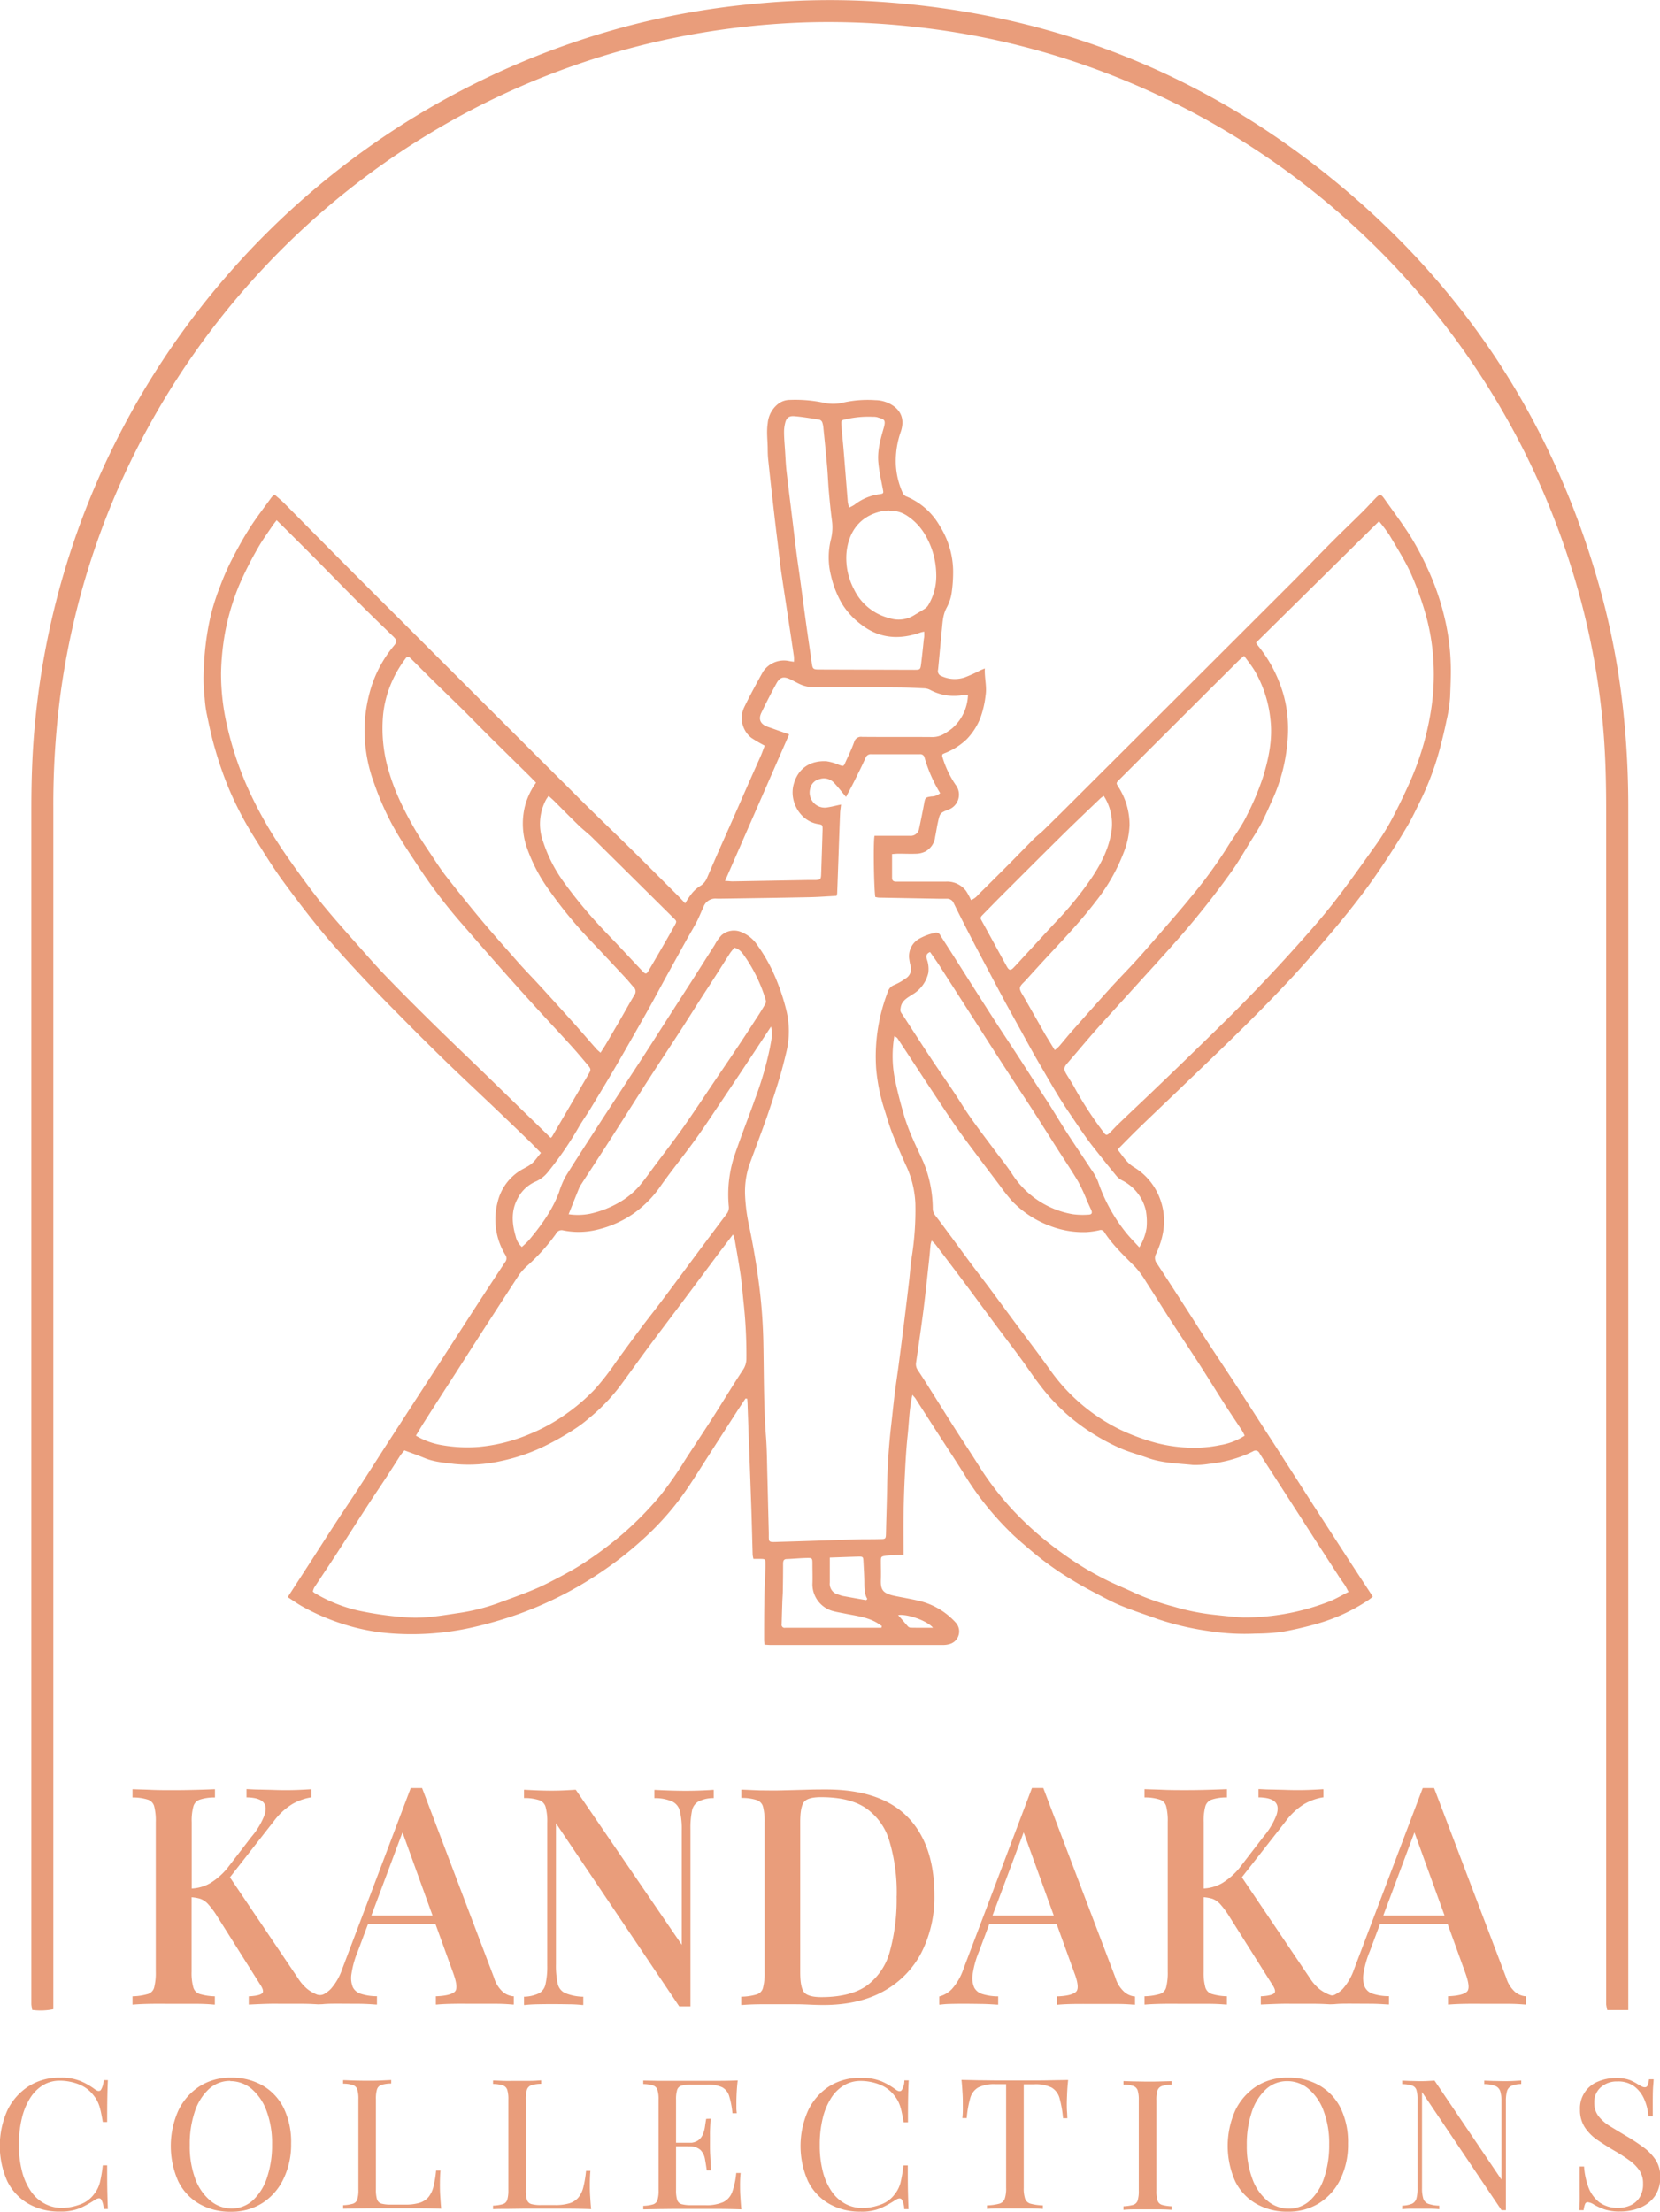 <svg id="Layer_1" data-name="Layer 1" xmlns="http://www.w3.org/2000/svg" viewBox="0 0 471.23 627.83"><defs><style>.cls-1{fill:#e99d7b;}</style></defs><title>logo Kandaka</title><path class="cls-1" d="M651.84,681.84h-6a15.77,15.77,0,0,1-.31-1.65c0-.87,0-1.76,0-2.64q0-168.22,0-336.46c0-7.28-.16-14.57-.73-21.82a212.51,212.51,0,0,0-8.48-44.67A221.37,221.37,0,0,0,490.17,127.36a216.88,216.88,0,0,0-41.5-8.52,220.54,220.54,0,0,0-30.18-1.21c-93.09,3-169.91,62.9-200,143.73a219.53,219.53,0,0,0-11.67,46.41,239.7,239.7,0,0,0-2.1,33q0,168.47,0,336.94v3.89a17.94,17.94,0,0,1-6,.2c-.09-.58-.21-1.11-.24-1.64,0-.72,0-1.44,0-2.16q0-168.6,0-337.19c0-8.16.26-16.32,1.05-24.44a224.86,224.86,0,0,1,24-81.87,227.58,227.58,0,0,1,145.6-116.19,223.67,223.67,0,0,1,35.17-6,217.59,217.59,0,0,1,31.88-.72c48,2.61,91.1,18.49,128.82,48.27,39.84,31.44,66.3,71.87,79.44,120.94a213.53,213.53,0,0,1,6.11,33.94q1.24,12.43,1.26,24.91V681.84Z" transform="translate(-189.58 -111.28)"/><path class="cls-1" d="M281.09,680.16c.59-.06,1.2-.1,1.85-.12,2.19-.06,5.15,0,8.35,0,1.64,0,3.33.1,5,.22l.3,0v-2.36h-.28a14.76,14.76,0,0,1-4.27-.67,3.74,3.74,0,0,1-2.3-1.89,7.08,7.08,0,0,1-.38-3.83,26.61,26.61,0,0,1,1.78-6.32l2.93-7.83h19.11l5,13.81c1,2.73,1.26,4.57.6,5.34s-2.44,1.28-5.19,1.4h-.28v2.35l.31,0c1.24-.12,2.87-.19,4.83-.22s4.17,0,6.51,0c1.84,0,3.66,0,5.47,0s3.34.1,4.7.22l.3,0v-2.35h-.26a5.52,5.52,0,0,1-2.75-1.15,8.78,8.78,0,0,1-2.6-4.13L309.47,619l-.07-.19h-3.22l-19.45,51.35a16.44,16.44,0,0,1-3.27,5.7,9.09,9.09,0,0,1-1.8,1.39,2.59,2.59,0,0,1-2.33.09A11,11,0,0,1,277,676a12.86,12.86,0,0,1-2.81-3.18l-19.34-28.67,12.47-15.94a18.69,18.69,0,0,1,5.22-4.84,15.56,15.56,0,0,1,5.22-1.89l.24,0v-2.32l-.3,0c-.89.06-2,.12-3.21.17-2.19.1-4.93.11-7.67,0l-3.51-.08c-1.14,0-2.29-.07-3.46-.13h-.29v2.35h.28c2.19.06,3.7.52,4.48,1.37s.87,2,.35,3.63a21.06,21.06,0,0,1-3.71,6.18l-6.92,9a19.52,19.52,0,0,1-4.73,4.12,11.52,11.52,0,0,1-5.31,1.56V628.52a15.15,15.15,0,0,1,.49-4.54,2.83,2.83,0,0,1,1.74-1.86,13.12,13.12,0,0,1,4.1-.63h.27v-2.34h-.29c-1.34.06-3,.12-5.05.17s-4.1.09-6.22.09c-2.34,0-4.55,0-6.55-.09s-3.69-.11-5-.17h-.29v2.34h.27a13.58,13.58,0,0,1,4.14.63,2.75,2.75,0,0,1,1.74,1.85,16.69,16.69,0,0,1,.45,4.55v42.37a16.8,16.8,0,0,1-.45,4.51,2.63,2.63,0,0,1-1.69,1.85,16.52,16.52,0,0,1-4.19.67h-.27v2.35l.3,0c1.3-.12,3-.19,5-.22s4.21,0,6.55,0c2.11,0,4.19,0,6.22,0s3.68.1,5,.22l.3,0v-2.35h-.27a16,16,0,0,1-4.1-.67,2.73,2.73,0,0,1-1.74-1.86,15.21,15.21,0,0,1-.49-4.5V649.8a12.11,12.11,0,0,1,2.4.42,5.45,5.45,0,0,1,2.3,1.55,24.1,24.1,0,0,1,2.64,3.58l12.12,19.23c.54.8,1.1,1.87.64,2.41-.28.35-1.14.79-3.6.93h-.27v2.34h.29c2.32-.12,4.14-.19,5.55-.22s2.71,0,3.71,0c1.62,0,3.48,0,5.6,0,1.66,0,3.16.08,4.48.16ZM295,655l8.84-23.61L312.37,655Z" transform="translate(-189.58 -111.28)"/><path class="cls-1" d="M388.48,619.51c-2.8.11-5.61.11-8.84,0-1.67-.06-3-.11-4-.17l-.3,0v2.34l.27,0a12,12,0,0,1,4.9,1,4.08,4.08,0,0,1,2.07,2.66,22.38,22.38,0,0,1,.53,5.55V663.3l-30.08-44h-.15c-.89.06-1.91.11-3.08.17-2.47.12-5.18.1-7.75,0-1.39-.06-2.53-.11-3.42-.17l-.3,0v2.35h.28a13.46,13.46,0,0,1,4.09.62,2.87,2.87,0,0,1,1.75,1.86,15.69,15.69,0,0,1,.48,4.55v40.48a22.34,22.34,0,0,1-.49,5.3,3.85,3.85,0,0,1-1.78,2.58,10.49,10.49,0,0,1-4.07,1l-.26,0v2.35l.32,0c.9-.11,2-.18,3.39-.21,2.84-.06,5.59-.06,8.81,0,1.6,0,2.95.1,4,.21l.31,0v-2.35l-.27,0a14,14,0,0,1-5-1.08,3.81,3.81,0,0,1-2-2.66,23.87,23.87,0,0,1-.49-5.51V628.8l34.91,51.86.08.13h3.19v-50.2a25,25,0,0,1,.44-5.34,3.84,3.84,0,0,1,1.75-2.58,9.28,9.28,0,0,1,4.14-1l.27,0v-2.34l-.3,0C391,619.4,389.87,619.45,388.48,619.51Z" transform="translate(-189.58 -111.28)"/><path class="cls-1" d="M424.11,619.22c-1.53,0-3.52,0-6.06.09l-6.73.17c-2,.06-4,0-6,0l-5-.21-.29,0v2.35h.27a13.32,13.32,0,0,1,4.14.62,2.75,2.75,0,0,1,1.74,1.85,16.74,16.74,0,0,1,.45,4.55V671a16.8,16.8,0,0,1-.45,4.51,2.63,2.63,0,0,1-1.69,1.85,16.08,16.08,0,0,1-4.19.67H400v2.36l.3,0c1.3-.11,3-.19,4.95-.21s4.11,0,6.22,0c1.23,0,2.59,0,4.09,0s3,.07,4.38.13,2.56.08,3.4.08c6.64,0,12.37-1.3,17-3.87a26.38,26.38,0,0,0,10.77-10.93,34.81,34.81,0,0,0,3.72-16.43c0-9.56-2.57-17-7.62-22.15S434.44,619.22,424.11,619.22Zm20,30.21a56.08,56.08,0,0,1-1.91,15.71,17.8,17.8,0,0,1-6.48,9.7c-3.06,2.2-7.42,3.32-13,3.32-2.47,0-4.1-.46-4.85-1.35s-1.13-2.81-1.13-5.68v-42.7c0-2.87.37-4.78,1.1-5.69s2.33-1.34,4.8-1.34c5.33,0,9.59,1,12.68,3.07a17.21,17.21,0,0,1,6.69,9.23A51,51,0,0,1,444.13,649.43Z" transform="translate(-189.58 -111.28)"/><path class="cls-1" d="M508.81,676.75a8.73,8.73,0,0,1-2.6-4.13L485.82,619l-.07-.2h-3.22l-19.45,51.36a16.38,16.38,0,0,1-3.27,5.69,7.51,7.51,0,0,1-3.38,2.06l-.22.06v2.32l.31,0a23.31,23.31,0,0,1,2.77-.21c2.19-.06,5.15-.06,8.35,0,1.64,0,3.33.1,5,.21l.3,0v-2.35h-.27a15.12,15.12,0,0,1-4.28-.67,3.74,3.74,0,0,1-2.29-1.9,6.94,6.94,0,0,1-.39-3.82,26.67,26.67,0,0,1,1.78-6.33l2.93-7.83h19.11l5,13.82c1.05,2.72,1.26,4.56.6,5.33s-2.44,1.29-5.19,1.4h-.28v2.36l.31,0c1.25-.11,2.87-.19,4.83-.21s4.17,0,6.51,0c1.84,0,3.66,0,5.47,0s3.34.1,4.7.21l.3,0v-2.34l-.26,0A5.43,5.43,0,0,1,508.81,676.75ZM471.33,655l8.84-23.62L488.72,655Z" transform="translate(-189.58 -111.28)"/><path class="cls-1" d="M568.37,680.15c.59-.06,1.2-.1,1.85-.12,2.19-.06,5.14,0,8.35,0,1.64,0,3.33.1,5,.21l.3,0v-2.35h-.28a14.76,14.76,0,0,1-4.27-.67,3.71,3.71,0,0,1-2.29-1.9,6.92,6.92,0,0,1-.39-3.82,26.49,26.49,0,0,1,1.78-6.32l2.93-7.84H600.5l5,13.82c1,2.73,1.26,4.57.6,5.34s-2.44,1.28-5.19,1.4h-.28v2.36l.31,0c1.24-.11,2.87-.18,4.83-.21s4.17,0,6.51,0c1.84,0,3.66,0,5.47,0s3.34.1,4.7.21l.3,0v-2.35h-.26a5.52,5.52,0,0,1-2.75-1.15,8.78,8.78,0,0,1-2.6-4.13L596.75,619l-.07-.19h-3.22L574,670.15a16.44,16.44,0,0,1-3.27,5.7,8.57,8.57,0,0,1-2.42,1.71,1.45,1.45,0,0,1-1.12,0,11.31,11.31,0,0,1-2.92-1.58,12.83,12.83,0,0,1-2.82-3.17l-19.34-28.67,12.48-15.94a18.71,18.71,0,0,1,5.22-4.84,15.56,15.56,0,0,1,5.22-1.89l.24,0v-2.32l-.3,0c-.89.06-2,.12-3.21.17-2.19.1-4.94.11-7.67,0l-3.51-.08c-1.14,0-2.29-.07-3.46-.13h-.29v2.35h.27c2.2.06,3.71.52,4.49,1.36s.87,2,.35,3.64a21.06,21.06,0,0,1-3.71,6.18l-6.92,9a19.71,19.71,0,0,1-4.73,4.12,11.56,11.56,0,0,1-5.31,1.56V628.51a15.57,15.57,0,0,1,.48-4.54,2.87,2.87,0,0,1,1.75-1.86,13,13,0,0,1,4.09-.63h.28v-2.34h-.29c-1.34.06-3,.11-5.06.17s-4.09.09-6.21.09c-2.34,0-4.55,0-6.55-.09s-3.69-.11-5-.17h-.29v2.34h.27a13.58,13.58,0,0,1,4.14.63,2.73,2.73,0,0,1,1.74,1.85,16.69,16.69,0,0,1,.45,4.55v42.37a16.85,16.85,0,0,1-.45,4.51,2.64,2.64,0,0,1-1.7,1.85,16.34,16.34,0,0,1-4.18.67h-.27v2.35l.3,0c1.3-.11,3-.18,5-.21s4.22,0,6.56,0q3.16,0,6.22,0c2,0,3.68.1,5,.21l.31,0v-2.35h-.27a16,16,0,0,1-4.1-.67,2.79,2.79,0,0,1-1.75-1.86,15.63,15.63,0,0,1-.48-4.5V649.79a12.11,12.11,0,0,1,2.4.42,5.42,5.42,0,0,1,2.3,1.55,24.1,24.1,0,0,1,2.64,3.58l12.12,19.23c.54.8,1.09,1.87.64,2.41-.29.35-1.14.79-3.6.93h-.27v2.34l.29,0c2.32-.11,4.14-.18,5.55-.21s2.71,0,3.71,0c1.62,0,3.48,0,5.59,0,1.67,0,3.16.08,4.49.15ZM582.26,655l8.84-23.61L599.65,655Z" transform="translate(-189.58 -111.28)"/><path class="cls-1" d="M206.67,701a14.38,14.38,0,0,1,5.83,1,19.91,19.91,0,0,1,4.06,2.35c.71.51,1.26.58,1.64.18a5.45,5.45,0,0,0,.78-2.82h1.23c-.07,1.28-.12,2.83-.16,4.66s-.05,4.23-.05,7.23h-1.24c-.25-1.48-.48-2.66-.7-3.54a10.51,10.51,0,0,0-.78-2.25,9.34,9.34,0,0,0-1.21-1.86,9.53,9.53,0,0,0-4.19-3.08,15,15,0,0,0-5.32-1,9.12,9.12,0,0,0-4.75,1.26,11.28,11.28,0,0,0-3.66,3.65,18.91,18.91,0,0,0-2.36,5.74,31.2,31.2,0,0,0-.84,7.55,29.13,29.13,0,0,0,.92,7.68,17.51,17.51,0,0,0,2.55,5.61,11.06,11.06,0,0,0,3.87,3.44A10.32,10.32,0,0,0,207.1,738a15.13,15.13,0,0,0,5.05-.93,8.4,8.4,0,0,0,4.14-3,8.88,8.88,0,0,0,1.64-3.26,39.74,39.74,0,0,0,.83-4.91H220c0,3.14,0,5.66.05,7.58s.09,3.52.16,4.83H219a5.68,5.68,0,0,0-.73-2.79c-.34-.38-.9-.33-1.69.15a28.9,28.9,0,0,1-4.22,2.36,14,14,0,0,1-5.72,1,17.55,17.55,0,0,1-9-2.22,15.07,15.07,0,0,1-6-6.41,24.74,24.74,0,0,1,.08-20.22,16.87,16.87,0,0,1,6.05-6.77A16.18,16.18,0,0,1,206.67,701Z" transform="translate(-189.58 -111.28)"/><path class="cls-1" d="M255.16,701a17.54,17.54,0,0,1,8.94,2.22,15.25,15.25,0,0,1,6,6.39,22,22,0,0,1,2.12,10.11A22.33,22.33,0,0,1,270,729.87a16.55,16.55,0,0,1-6,6.78,16.34,16.34,0,0,1-8.87,2.43,17.58,17.58,0,0,1-8.95-2.22,15.07,15.07,0,0,1-6-6.42,24.72,24.72,0,0,1,.08-20.21,16.81,16.81,0,0,1,6-6.78A16.22,16.22,0,0,1,255.16,701Zm-.22.93a8.77,8.77,0,0,0-6.07,2.33,15.16,15.16,0,0,0-4,6.41,28.7,28.7,0,0,0-1.42,9.46A26.36,26.36,0,0,0,245,729.7a14.65,14.65,0,0,0,4.31,6.25,9.24,9.24,0,0,0,6,2.2,8.77,8.77,0,0,0,6.07-2.33,15.13,15.13,0,0,0,4-6.44,28.71,28.71,0,0,0,1.43-9.43,26.06,26.06,0,0,0-1.59-9.57,14.82,14.82,0,0,0-4.27-6.23A9.3,9.3,0,0,0,254.94,702Z" transform="translate(-189.58 -111.28)"/><path class="cls-1" d="M300.64,701.68v1a9.46,9.46,0,0,0-2.76.38,2,2,0,0,0-1.27,1.24,9.28,9.28,0,0,0-.32,2.82v25.65a9.23,9.23,0,0,0,.32,2.79,1.85,1.85,0,0,0,1.27,1.22,10.13,10.13,0,0,0,2.76.28h3.93a13.75,13.75,0,0,0,4.11-.51,5.48,5.48,0,0,0,2.53-1.63,7.59,7.59,0,0,0,1.42-3,31,31,0,0,0,.75-4.55h1.24c-.11,1.07-.16,2.48-.16,4.24,0,.66,0,1.6.08,2.82s.15,2.49.29,3.8q-2.74-.1-6.18-.13l-6.13,0h-3l-4,0-4.35.05-4.19.08v-1a11.32,11.32,0,0,0,2.77-.42A1.88,1.88,0,0,0,291,735.6a8.92,8.92,0,0,0,.32-2.79V707.16a9,9,0,0,0-.32-2.82,2,2,0,0,0-1.26-1.24,9.54,9.54,0,0,0-2.77-.38v-1c.75,0,1.74.07,2.95.1s2.53.06,3.93.06,2.5,0,3.73-.06S299.82,701.72,300.64,701.68Z" transform="translate(-189.58 -111.28)"/><path class="cls-1" d="M343.2,701.77v1a9,9,0,0,0-2.76.39,2,2,0,0,0-1.27,1.24,9.16,9.16,0,0,0-.32,2.81V732.9a9.35,9.35,0,0,0,.32,2.8,1.84,1.84,0,0,0,1.27,1.21,10.08,10.08,0,0,0,2.76.28h3.93a13.75,13.75,0,0,0,4.11-.51,5.4,5.4,0,0,0,2.52-1.63,7.49,7.49,0,0,0,1.43-3,31.12,31.12,0,0,0,.75-4.56h1.24c-.11,1.07-.16,2.49-.16,4.24,0,.66,0,1.6.08,2.82s.15,2.49.29,3.8q-2.75-.11-6.18-.13l-6.13,0h-3l-4,0-4.35.06c-1.47,0-2.87,0-4.19.07v-1a11.32,11.32,0,0,0,2.77-.42,1.87,1.87,0,0,0,1.26-1.23,9.35,9.35,0,0,0,.32-2.8V707.25a9.16,9.16,0,0,0-.32-2.81,2,2,0,0,0-1.26-1.24,9.15,9.15,0,0,0-2.77-.39v-1c.75,0,1.74.07,2.95.11s2.53,0,3.93,0,2.5,0,3.73,0S342.38,701.81,343.2,701.77Z" transform="translate(-189.58 -111.28)"/><path class="cls-1" d="M399,701.8c-.15,1.21-.24,2.38-.3,3.52s-.08,2-.08,2.58,0,1.22,0,1.79.08,1,.11,1.42h-1.23a23.82,23.82,0,0,0-.92-4.84,4.17,4.17,0,0,0-2-2.53,9.46,9.46,0,0,0-4.27-.75h-4.46a10.58,10.58,0,0,0-2.77.28,1.85,1.85,0,0,0-1.27,1.19,9.28,9.28,0,0,0-.32,2.82v25.65a9.23,9.23,0,0,0,.32,2.79,1.85,1.85,0,0,0,1.27,1.22,10.16,10.16,0,0,0,2.77.28h3.92a11.68,11.68,0,0,0,5.13-.88,5.14,5.14,0,0,0,2.53-2.87,21.78,21.78,0,0,0,1.15-5.4h1.24a33.35,33.35,0,0,0-.16,3.72c0,.66,0,1.6.08,2.82s.15,2.49.29,3.8c-1.82-.07-3.89-.11-6.18-.13l-6.12,0h-3l-4,0-4.36.05-4.19.08v-1a10.93,10.93,0,0,0,2.77-.41,1.89,1.89,0,0,0,1.26-1.24,8.92,8.92,0,0,0,.32-2.79V707.28a9,9,0,0,0-.32-2.82,2,2,0,0,0-1.26-1.24,9.84,9.84,0,0,0-2.77-.39v-1l4.19.08,4.36,0,4,0h3l5.61,0C395.46,701.91,397.33,701.87,399,701.8Zm-9.25,17.69v1H379.9v-1Zm1.56-6.83c-.14,2-.2,3.46-.19,4.5s0,2,0,2.84,0,1.81.06,2.85.12,2.53.26,4.49h-1.23c-.15-1.1-.32-2.18-.51-3.23a4.87,4.87,0,0,0-1.29-2.58,4.62,4.62,0,0,0-3.36-1v-1a4.51,4.51,0,0,0,2.71-.7,4,4,0,0,0,1.37-1.79,9.1,9.1,0,0,0,.59-2.25c.11-.77.22-1.47.33-2.09Z" transform="translate(-189.58 -111.28)"/><path class="cls-1" d="M434,701.06a14.54,14.54,0,0,1,5.83,1,20.41,20.41,0,0,1,4.06,2.36c.72.51,1.26.57,1.64.18a5.26,5.26,0,0,0,.78-2.82h1.23c-.07,1.28-.12,2.83-.16,4.65s-.05,4.24-.05,7.24h-1.24q-.37-2.22-.69-3.54a11.73,11.73,0,0,0-.78-2.25,10.32,10.32,0,0,0-1.21-1.86,9.56,9.56,0,0,0-4.2-3.08,14.8,14.8,0,0,0-5.32-1,9.12,9.12,0,0,0-4.75,1.26,11.18,11.18,0,0,0-3.66,3.65,18.8,18.8,0,0,0-2.36,5.74,31.22,31.22,0,0,0-.83,7.55,29.21,29.21,0,0,0,.91,7.68,17.51,17.51,0,0,0,2.55,5.61,11.16,11.16,0,0,0,3.87,3.44,10.32,10.32,0,0,0,4.81,1.16,15.13,15.13,0,0,0,5-.93,8.4,8.4,0,0,0,4.14-3,8.73,8.73,0,0,0,1.64-3.26,39.74,39.74,0,0,0,.83-4.91h1.24c0,3.14,0,5.66.05,7.58s.09,3.52.16,4.83h-1.23a5.57,5.57,0,0,0-.73-2.79c-.34-.38-.9-.33-1.69.15a28,28,0,0,1-4.22,2.35,13.83,13.83,0,0,1-5.72,1,17.55,17.55,0,0,1-8.95-2.22,15.13,15.13,0,0,1-6-6.41,24.69,24.69,0,0,1,.09-20.22,16.71,16.71,0,0,1,6-6.77A16.18,16.18,0,0,1,434,701.06Z" transform="translate(-189.58 -111.28)"/><path class="cls-1" d="M492.8,701.67c-.14,1.31-.24,2.58-.29,3.8s-.09,2.17-.09,2.82c0,.83,0,1.6.06,2.33s.07,1.36.1,1.91h-1.23a31,31,0,0,0-1-5.71,5,5,0,0,0-2.26-3,10.33,10.33,0,0,0-5-.93h-2.9v29.43a9.29,9.29,0,0,0,.4,3.1,2.31,2.31,0,0,0,1.59,1.39,14.83,14.83,0,0,0,3.44.47v1c-.93-.07-2.12-.11-3.55-.13l-4.35,0-4.54,0c-1.42,0-2.55.06-3.42.13v-1a14.74,14.74,0,0,0,3.44-.47,2.31,2.31,0,0,0,1.59-1.39,9,9,0,0,0,.4-3.1V702.86h-2.9a10.36,10.36,0,0,0-5,.93,5,5,0,0,0-2.28,3,29.41,29.41,0,0,0-1,5.71h-1.24c.07-.55.11-1.19.13-1.91s0-1.5,0-2.33c0-.65,0-1.59-.08-2.82s-.15-2.49-.3-3.8l4.92.11c1.77,0,3.56.05,5.35.05h9.75c1.78,0,3.56,0,5.35-.05Z" transform="translate(-189.58 -111.28)"/><path class="cls-1" d="M522.2,702v1a9.15,9.15,0,0,0-2.77.39,2,2,0,0,0-1.26,1.24,8.88,8.88,0,0,0-.32,2.82v25.64a9,9,0,0,0,.32,2.8,1.91,1.91,0,0,0,1.26,1.24,11.92,11.92,0,0,0,2.77.41v1c-.83-.07-1.85-.12-3.09-.13s-2.48,0-3.73,0-2.71,0-3.93,0-2.2.06-2.95.13v-1a11.91,11.91,0,0,0,2.76-.41,1.92,1.92,0,0,0,1.27-1.24,9.26,9.26,0,0,0,.32-2.8V707.43a9.19,9.19,0,0,0-.32-2.82,2,2,0,0,0-1.27-1.24,9.13,9.13,0,0,0-2.76-.39v-1l2.95.1c1.22,0,2.53.05,3.93.05s2.49,0,3.73-.05Z" transform="translate(-189.58 -111.28)"/><path class="cls-1" d="M555.19,701a17.54,17.54,0,0,1,8.94,2.22,15.25,15.25,0,0,1,6,6.39,22,22,0,0,1,2.12,10.11,22.33,22.33,0,0,1-2.17,10.13,16.55,16.55,0,0,1-6,6.78,16.34,16.34,0,0,1-8.87,2.43,17.49,17.49,0,0,1-9-2.23,15,15,0,0,1-6-6.41,24.74,24.74,0,0,1,.08-20.22,16.85,16.85,0,0,1,6-6.77A16.22,16.22,0,0,1,555.19,701ZM555,702a8.77,8.77,0,0,0-6.07,2.33,15.16,15.16,0,0,0-4,6.41,28.7,28.7,0,0,0-1.42,9.46,26.26,26.26,0,0,0,1.58,9.54,14.69,14.69,0,0,0,4.31,6.26,9.3,9.3,0,0,0,6,2.2,8.77,8.77,0,0,0,6.07-2.33,15.13,15.13,0,0,0,4-6.44,28.71,28.71,0,0,0,1.43-9.43,26.06,26.06,0,0,0-1.59-9.57,14.76,14.76,0,0,0-4.27-6.23A9.25,9.25,0,0,0,555,702Z" transform="translate(-189.58 -111.28)"/><path class="cls-1" d="M648.18,701.11a11,11,0,0,1,4.09.59,15.43,15.43,0,0,1,2.47,1.32q.64.36,1,.54a1.92,1.92,0,0,0,.78.18.8.8,0,0,0,.78-.56,7.45,7.45,0,0,0,.4-1.71H659c0,.59-.08,1.29-.14,2.09s-.09,1.88-.1,3.21,0,3.08,0,5.25h-1.24a14.41,14.41,0,0,0-1.13-4.76,9,9,0,0,0-2.82-3.72,7.62,7.62,0,0,0-4.86-1.45,6.79,6.79,0,0,0-4.7,1.65,5.56,5.56,0,0,0-1.86,4.35,6.09,6.09,0,0,0,1.24,3.9,12.14,12.14,0,0,0,3.3,2.85c1.38.84,2.88,1.75,4.49,2.71a54.26,54.26,0,0,1,5,3.29,13.84,13.84,0,0,1,3.44,3.59,8.62,8.62,0,0,1,1.26,4.76,9.24,9.24,0,0,1-1.55,5.48,9.47,9.47,0,0,1-4.14,3.25,14.44,14.44,0,0,1-5.7,1.09,13.35,13.35,0,0,1-4.51-.62,19.32,19.32,0,0,1-2.85-1.29,4,4,0,0,0-1.83-.73.81.81,0,0,0-.78.57,7.45,7.45,0,0,0-.4,1.71h-1.24c.07-.73.12-1.58.14-2.56s0-2.27,0-3.85,0-3.59,0-6h1.23a21.05,21.05,0,0,0,1.21,5.79,9.69,9.69,0,0,0,3.07,4.32,8.67,8.67,0,0,0,5.51,1.63,8.28,8.28,0,0,0,3.35-.7,6,6,0,0,0,2.61-2.23,7,7,0,0,0,1-3.95,6.53,6.53,0,0,0-1-3.7,11.65,11.65,0,0,0-2.93-2.94,45.8,45.8,0,0,0-4.4-2.82c-1.69-1-3.26-2-4.73-3a13.2,13.2,0,0,1-3.52-3.6,8.91,8.91,0,0,1-1.32-4.94,8.13,8.13,0,0,1,5.16-8A12.93,12.93,0,0,1,648.18,701.11Z" transform="translate(-189.58 -111.28)"/><path class="cls-1" d="M621.42,701.82v1a7,7,0,0,0-2.77.52,2.41,2.41,0,0,0-1.27,1.5,10.58,10.58,0,0,0-.32,2.94v30.87h-1.23l-22.58-33.55v27.3a9.79,9.79,0,0,0,.35,2.92,2.39,2.39,0,0,0,1.4,1.5,10,10,0,0,0,3.14.54v1c-.64-.07-1.48-.12-2.52-.13l-3,0-2.71,0a22.6,22.6,0,0,0-2.29.13v-1a8,8,0,0,0,2.77-.54,2.34,2.34,0,0,0,1.27-1.5,10.67,10.67,0,0,0,.32-2.92V707.3a9.19,9.19,0,0,0-.32-2.82,2,2,0,0,0-1.27-1.24,9.48,9.48,0,0,0-2.77-.39v-1l2.29.1c.91,0,1.82.05,2.71.05s1.54,0,2.26-.05l1.93-.1,19,28.12V707.81a9.71,9.71,0,0,0-.35-2.94,2.47,2.47,0,0,0-1.4-1.5,8.78,8.78,0,0,0-3.14-.52v-1l2.55.1c1,0,2,.05,2.93.05s1.85,0,2.76-.05Z" transform="translate(-189.58 -111.28)"/><path class="cls-1" d="M401.22,508.23c-.84,1.27-1.7,2.54-2.52,3.82q-4.29,6.65-8.55,13.29c-1.78,2.77-3.51,5.57-5.36,8.29a79.41,79.41,0,0,1-11.67,13.62,103,103,0,0,1-12.63,10.08,105.12,105.12,0,0,1-23.65,12.08,117.12,117.12,0,0,1-14,4A78.55,78.55,0,0,1,301.71,575a58.67,58.67,0,0,1-14.47-2.65,62.38,62.38,0,0,1-11.88-5.1c-1.39-.78-2.7-1.73-4.11-2.63l6.21-9.59c2.47-3.82,4.91-7.66,7.4-11.47,2.32-3.56,4.71-7.07,7-10.63,2.74-4.21,5.43-8.46,8.17-12.68,4-6.17,8-12.33,12-18.51,3.84-5.92,7.65-11.86,11.49-17.78q4.68-7.23,9.43-14.41a1.68,1.68,0,0,0,.07-2.09,19.3,19.3,0,0,1-2.2-14.88,14.48,14.48,0,0,1,7.51-9.65c2.81-1.46,2.82-2,4.81-4.41-1.19-1.2-2.37-2.44-3.6-3.63q-4.91-4.74-9.84-9.43c-4.21-4-8.48-8-12.64-12q-7.22-7-14.3-14.2c-3.88-3.91-7.72-7.85-11.46-11.89s-7.3-7.94-10.71-12.11c-3.79-4.62-7.41-9.39-10.94-14.22-3-4.15-5.68-8.56-8.41-12.92a96.59,96.59,0,0,1-6.79-13.23,102,102,0,0,1-3.91-11.35c-.95-3.2-1.61-6.49-2.3-9.77a33.52,33.52,0,0,1-.55-4.26,55.89,55.89,0,0,1-.33-5.91c.07-3.05.22-6.1.58-9.13a75.84,75.84,0,0,1,1.59-9,66.28,66.28,0,0,1,2.56-7.83,69.29,69.29,0,0,1,3.15-7.23c1.61-3.14,3.31-6.24,5.2-9.21s4.14-5.87,6.24-8.78a6.86,6.86,0,0,1,.83-.76c.93.83,1.89,1.6,2.76,2.47,5.14,5.17,10.25,10.37,15.4,15.53q8.76,8.81,17.57,17.57,16.93,16.94,33.9,33.85l11.22,11.2c3,2.95,5.91,5.92,8.9,8.85,3.83,3.76,7.72,7.47,11.54,11.23,4.12,4.06,8.19,8.15,12.28,12.23,1,1,2,2,3,3.11a25.94,25.94,0,0,1,1.78-2.68,9.86,9.86,0,0,1,2.35-2.17,4.65,4.65,0,0,0,2-2.21c1.19-2.75,2.37-5.49,3.58-8.23s2.48-5.57,3.71-8.36c1.33-3,2.63-6,3.95-9s2.66-6,4-9c.45-1,.82-2.1,1.21-3.12a43.3,43.3,0,0,1-3.8-2.22,7.17,7.17,0,0,1-2.06-8.59c1.66-3.45,3.51-6.81,5.37-10.16a7.11,7.11,0,0,1,7.29-3.07c.46.1.92.15,1.5.24a11.67,11.67,0,0,0,0-1.46q-.79-5.41-1.62-10.82c-.68-4.55-1.39-9.09-2.05-13.65-.32-2.25-.55-4.51-.82-6.76s-.57-4.63-.84-6.94c-.34-2.91-.66-5.82-1-8.73-.34-3.09-.68-6.18-1-9.27-.09-.89-.11-1.79-.12-2.69,0-2.44-.38-4.87,0-7.33a7.84,7.84,0,0,1,3.22-5.75,5.47,5.47,0,0,1,3-.94,39.24,39.24,0,0,1,10,.87,11.73,11.73,0,0,0,5.34-.14,31.76,31.76,0,0,1,9-.66,9.18,9.18,0,0,1,5.23,1.71c2.35,1.72,3,4.21,2,7.22a25.17,25.17,0,0,0-1.42,9.18,22.18,22.18,0,0,0,2,8.32,1.93,1.93,0,0,0,1,.92,19.38,19.38,0,0,1,9.44,8.3,24.6,24.6,0,0,1,3.82,12.37,40.73,40.73,0,0,1-.38,6.44,12.77,12.77,0,0,1-1.42,4.4c-1.11,2-1.17,4.11-1.39,6.23-.38,3.8-.69,7.62-1.08,11.42a1.51,1.51,0,0,0,1,1.83,8.9,8.9,0,0,0,6.68.32,42.63,42.63,0,0,0,4.25-1.93c.36-.17.73-.31,1.35-.58-.13,2.72.62,5.13.21,7.69a28.08,28.08,0,0,1-1.5,6.43,18.36,18.36,0,0,1-3.88,6,19.05,19.05,0,0,1-6.37,4l-.49.24c0,.18-.13.37-.08.52a28.37,28.37,0,0,0,3.77,8.1,4.53,4.53,0,0,1-2,7.1c-2.47.95-2.43,1.1-3,3.69-.3,1.34-.48,2.7-.77,4.05a5.4,5.4,0,0,1-2.8,4.16,6.17,6.17,0,0,1-2.21.6c-1.8.09-3.61,0-5.41,0-.59,0-1.17.07-1.81.11,0,2.36,0,4.56,0,6.76,0,.77.39,1.07,1.12,1.07,1.5,0,3,0,4.51,0l9.74,0a6.7,6.7,0,0,1,5.64,2.65,18,18,0,0,1,1.4,2.59,5,5,0,0,0,2.07-1.55c2.9-2.84,5.77-5.71,8.64-8.59,2.44-2.45,4.84-4.95,7.29-7.4.76-.76,1.65-1.39,2.42-2.14,1.68-1.62,3.32-3.27,5-4.91l39.91-39.81q12.93-12.91,25.86-25.83c3.78-3.79,7.49-7.66,11.27-11.46,2.86-2.87,5.79-5.66,8.67-8.51,1.27-1.26,2.46-2.59,3.71-3.87s1.56-1.16,2.51.18c2.49,3.52,5.1,7,7.39,10.6a81.1,81.1,0,0,1,4.73,8.88,72.84,72.84,0,0,1,4.87,13.86,64.58,64.58,0,0,1,1.86,14.2c.06,2.93-.09,5.85-.2,8.77a40.56,40.56,0,0,1-1,6.55c-.53,2.64-1.17,5.25-1.85,7.85A81.67,81.67,0,0,1,592.58,339c-1.06,2.15-2.07,4.32-3.27,6.38q-2.91,4.95-6.06,9.75c-2.11,3.2-4.27,6.37-6.58,9.42q-4.15,5.52-8.62,10.8c-3.81,4.52-7.67,9-11.7,13.36-4.7,5.05-9.54,10-14.43,14.81-5.54,5.48-11.2,10.84-16.81,16.24-4.06,3.9-8.14,7.76-12.18,11.67-2,1.95-4,4-6.1,6.13,1.42,1.77,2.55,3.74,4.62,5a17.59,17.59,0,0,1,7.34,8.77c2.12,5.49,1.34,10.69-1,15.8a2.45,2.45,0,0,0,.2,2.77c2.93,4.45,5.81,8.93,8.7,13.41,1.89,2.92,3.73,5.87,5.63,8.78,2.81,4.3,5.67,8.57,8.49,12.88,2.07,3.15,4.09,6.34,6.14,9.51,2.34,3.62,4.69,7.24,7,10.86q3.75,5.82,7.47,11.64,5.55,8.6,11.12,17.19c2.21,3.4,4.45,6.79,6.75,10.31a15,15,0,0,1-1.29,1,51.53,51.53,0,0,1-14.65,6.73,99.6,99.6,0,0,1-9.81,2.27,57.14,57.14,0,0,1-7.53.5,65.64,65.64,0,0,1-13.29-.72,81.36,81.36,0,0,1-14.51-3.41c-3.32-1.22-6.7-2.29-10-3.63-2.55-1-5-2.35-7.42-3.62-2.28-1.2-4.55-2.42-6.74-3.77a88.93,88.93,0,0,1-11.69-8.34c-2.22-1.91-4.5-3.78-6.54-5.87a85.27,85.27,0,0,1-11.58-14.37c-3.09-5-6.34-9.87-9.51-14.8-1.76-2.72-3.5-5.45-5.25-8.17-.18-.28-.43-.53-.89-1.08-.9,3.95-.94,7.7-1.34,11.39s-.61,7.51-.8,11.27-.31,7.54-.37,11.31,0,7.52,0,11.45c-1.14,0-2.09.06-3,.11a17.29,17.29,0,0,0-2.16.15c-1.21.21-1.28.29-1.29,1.5,0,1.8.07,3.6,0,5.4-.07,2.81.54,3.8,4.13,4.54,2.29.46,4.59.85,6.86,1.39a20.45,20.45,0,0,1,10.19,6.06,3.72,3.72,0,0,1-1.32,6.06,6.55,6.55,0,0,1-2.29.37q-24.45,0-48.9,0c-.53,0-1.06-.06-1.68-.1-.05-.49-.13-.89-.13-1.29,0-3.9,0-7.8.07-11.69.05-3,.21-6,.32-9,0-.24,0-.48,0-.72,0-1.62,0-1.62-1.58-1.64h-1.84a8.27,8.27,0,0,1-.22-1.14c-.13-4.43-.23-8.86-.38-13.29q-.36-10.41-.76-20.82l-.3-8.43c0-.59-.07-1.17-.1-1.76ZM513,465.34a15.43,15.43,0,0,0,2.06-5.49,18.42,18.42,0,0,0-.18-4.82,12.76,12.76,0,0,0-6.55-8.59,5.66,5.66,0,0,1-1.73-1.27c-2.25-2.72-4.44-5.49-6.63-8.26-2.45-3.1-4.58-6.42-6.81-9.68-3.06-4.44-5.67-9.15-8.39-13.78-1.88-3.2-3.64-6.47-5.43-9.72-1.33-2.41-2.66-4.82-4-7.24q-2.76-5.14-5.48-10.3c-1.68-3.18-3.37-6.35-5-9.54q-2.31-4.47-4.54-9a2,2,0,0,0-2-1.26c-.6,0-1.2,0-1.8,0l-17.48-.32a5.75,5.75,0,0,1-1-.19c-.41-3.09-.58-16.07-.2-17.36h5.36c1.56,0,3.13,0,4.69,0a2.41,2.41,0,0,0,2.56-1.84c.51-2.4,1-4.8,1.45-7.22.32-1.77.35-1.85,2.08-2.11a3.78,3.78,0,0,0,2.49-.93,41.27,41.27,0,0,1-4.41-10,1.23,1.23,0,0,0-1.39-1.05q-6.86,0-13.71,0a1.58,1.58,0,0,0-1.67,1c-1,2.28-2.15,4.53-3.26,6.77-.72,1.44-1.49,2.84-2.29,4.35-1.21-1.44-2.29-2.86-3.52-4.14a3.91,3.91,0,0,0-4-.92,3.45,3.45,0,0,0-2.64,2.65,4.28,4.28,0,0,0,4.85,5.38c1.27-.19,2.51-.52,3.9-.81-.11,1-.24,1.71-.27,2.47q-.24,6-.44,12c-.13,3.59-.25,7.18-.39,10.77a3.23,3.23,0,0,1-.2.68c-2.57.13-5.08.33-7.59.38-7.93.16-15.86.27-23.79.39-1,0-1.93.05-2.89,0a3.55,3.55,0,0,0-3.47,2.34c-.68,1.46-1.28,3-2,4.38-1,1.85-2.07,3.63-3.08,5.46-2,3.61-4,7.24-6,10.87-1.63,3-3.24,6-4.92,9q-4.28,7.59-8.64,15.13c-2.44,4.19-4.95,8.33-7.46,12.47-1,1.64-2.12,3.2-3.1,4.84a97.4,97.4,0,0,1-9,13.17,9.21,9.21,0,0,1-3.5,2.68,10.3,10.3,0,0,0-5,4.68c-1.94,3.48-1.71,7.16-.63,10.8a5.75,5.75,0,0,0,1.75,3.07,25.89,25.89,0,0,0,2-1.91c3.47-4.15,6.65-8.49,8.56-13.62a24.94,24.94,0,0,1,1.84-4.45C353,440.59,356,436,359,431.35c3.28-5.07,6.61-10.11,9.91-15.17q4-6.07,7.88-12.19c3-4.68,6-9.35,9-14,2.23-3.48,4.43-7,6.65-10.46a12.8,12.8,0,0,1,1.93-2.77,5.32,5.32,0,0,1,5.92-.8,9.64,9.64,0,0,1,4.22,3.51,47.41,47.41,0,0,1,4.21,7.07,61.24,61.24,0,0,1,4.16,11.85,25.06,25.06,0,0,1,0,11.2c-.62,2.61-1.28,5.23-2.05,7.8q-1.67,5.5-3.55,10.93c-1.61,4.57-3.35,9.09-5,13.65a24,24,0,0,0-1.18,8.85,50.46,50.46,0,0,0,1.19,8.68c1.19,5.8,2.19,11.65,2.91,17.52a152.87,152.87,0,0,1,1.08,15.57c.17,8.86.08,17.72.75,26.57.27,3.58.28,7.18.38,10.77.14,5.33.26,10.66.4,16,.09,3.3-.51,3.12,3.13,3,7.38-.2,14.76-.48,22.15-.71,2-.06,4.09,0,6.13-.07,1.85,0,1.83,0,1.87-2,.09-4.07.24-8.14.31-12.21a179.94,179.94,0,0,1,1.18-18.26c.35-3,.63-5.94,1-8.91.33-2.67.75-5.33,1.1-8q.85-6.5,1.66-13,.67-5.43,1.31-10.86c.27-2.32.39-4.66.78-7a84.9,84.9,0,0,0,1-15,28.21,28.21,0,0,0-2.85-11.22c-1.28-2.9-2.56-5.8-3.72-8.75-.8-2.06-1.41-4.19-2.08-6.3a53.42,53.42,0,0,1-2.49-12.11,50.86,50.86,0,0,1,3.36-21.83,3,3,0,0,1,1.8-1.85A16.78,16.78,0,0,0,446.7,389a3.12,3.12,0,0,0,1.36-3.59,12.28,12.28,0,0,1-.32-1.58,5.72,5.72,0,0,1,2.49-5.93,15.45,15.45,0,0,1,4.66-1.81,1.24,1.24,0,0,1,1.62.68c1.09,1.71,2.2,3.42,3.29,5.13,3.79,5.95,7.55,11.91,11.37,17.85,2.42,3.78,4.92,7.51,7.37,11.27,1.92,2.95,3.82,5.93,5.73,8.89,1,1.56,2.06,3.1,3.05,4.66,1.78,2.83,3.5,5.7,5.32,8.51,2.2,3.41,4.5,6.76,6.72,10.16a16.13,16.13,0,0,1,1.92,3.43,47.42,47.42,0,0,0,8.11,14.7C510.51,462.72,511.76,464,513,465.34ZM546.13,293.7a8.21,8.21,0,0,0,.5.78A38.72,38.72,0,0,1,553,305.64c2.56,6.74,2.71,13.72,1.47,20.71a48.67,48.67,0,0,1-3.72,12c-1,2.22-2,4.48-3.1,6.65-.87,1.69-1.94,3.28-2.94,4.9-1.8,2.89-3.48,5.87-5.45,8.65A240.25,240.25,0,0,1,524,377.81c-4.18,4.77-8.48,9.43-12.73,14.13-3.5,3.86-7,7.69-10.49,11.58-2.77,3.14-5.44,6.37-8.19,9.53-1,1.18-1.18,1.69-.16,3.34.81,1.33,1.67,2.63,2.39,4a103.89,103.89,0,0,0,8.05,12.29c.63.9.94.92,1.71.17s1.57-1.65,2.39-2.44c3.11-3,6.25-5.93,9.37-8.91,3.37-3.23,6.75-6.46,10.1-9.72,5.36-5.22,10.76-10.41,16-15.74q7-7.11,13.69-14.52c4-4.43,8-8.91,11.71-13.6,4-5.12,7.79-10.47,11.58-15.78a72.56,72.56,0,0,0,4.67-7.24c1.89-3.46,3.61-7,5.25-10.61a80.67,80.67,0,0,0,6.17-19.66,65.45,65.45,0,0,0,.92-16.6,61.41,61.41,0,0,0-2.49-13.56,86.69,86.69,0,0,0-4-10.75c-1.7-3.62-3.84-7-5.89-10.48a47.12,47.12,0,0,0-3-4Zm-278-34.78c-.56.74-1.06,1.33-1.48,2-1.35,2-2.81,4-4,6.17a98.25,98.25,0,0,0-5.16,10.25,67.38,67.38,0,0,0-4,13.41,72.72,72.72,0,0,0-1.16,11.59A65.05,65.05,0,0,0,254,317.1a94.18,94.18,0,0,0,5.63,17.19,112.73,112.73,0,0,0,8.73,16.06c2.43,3.77,5.05,7.41,7.68,11,2,2.71,4,5.37,6.17,7.94,2.71,3.26,5.53,6.43,8.35,9.61s5.7,6.48,8.69,9.59c4.35,4.51,8.79,8.94,13.26,13.34s9.29,9,13.94,13.49L338.45,427c2.5,2.41,5,4.84,7.46,7.25.19-.16.31-.22.36-.32q5.22-8.91,10.43-17.83c.69-1.17.66-1.41-.3-2.55-1.54-1.83-3.08-3.67-4.69-5.44-3.17-3.5-6.41-6.94-9.6-10.44q-4.42-4.85-8.78-9.75Q327.21,381,321.15,374a149.36,149.36,0,0,1-12.06-15.62c-2.78-4.25-5.68-8.45-8.11-12.9a80.68,80.68,0,0,1-5.12-11.66,43.3,43.3,0,0,1-2.68-18.35,45,45,0,0,1,1.62-8.62,34.75,34.75,0,0,1,6.59-12.26c1-1.2.9-1.61-.25-2.72-2.83-2.74-5.67-5.46-8.45-8.24-4-4-8-8.07-11.95-12.09-2.94-3-5.91-5.92-8.87-8.88C270.65,261.43,269.41,260.22,268.09,258.92ZM397.65,461.69c-1.37,1.82-2.6,3.42-3.8,5-2.94,3.93-5.86,7.87-8.8,11.8-3.8,5.08-7.64,10.12-11.42,15.21-2.67,3.6-5.27,7.26-7.93,10.87a53.6,53.6,0,0,1-8.82,9.18,36.59,36.59,0,0,1-3.85,2.94,76.84,76.84,0,0,1-9.86,5.54A53.62,53.62,0,0,1,331.74,526a42.27,42.27,0,0,1-13.23.81c-2.85-.35-5.73-.56-8.44-1.69-1.82-.76-3.69-1.4-5.69-2.16-.39.49-.87,1-1.26,1.6-1.27,2-2.5,3.93-3.77,5.88-1.8,2.75-3.66,5.47-5.45,8.23-2.86,4.41-5.68,8.86-8.54,13.27-2.18,3.37-4.42,6.69-6.6,10a4.32,4.32,0,0,0-.37,1.1,5.42,5.42,0,0,0,.51.42,42.61,42.61,0,0,0,12.49,5,96,96,0,0,0,13.34,1.88c5,.45,10.06-.46,15-1.2a56.54,56.54,0,0,0,11.5-2.91c3.42-1.28,6.88-2.48,10.24-3.91,2.64-1.12,5.19-2.47,7.73-3.82,2.16-1.16,4.31-2.37,6.34-3.72a104,104,0,0,0,11.05-8.32,94.42,94.42,0,0,0,10.5-10.76,101.44,101.44,0,0,0,6.87-9.85c2.58-4,5.26-8,7.83-12,2.93-4.58,5.74-9.25,8.73-13.8a5.53,5.53,0,0,0,.94-3.15,136.65,136.65,0,0,0-.84-16.31c-.25-2.44-.44-4.89-.79-7.31-.5-3.43-1.12-6.85-1.71-10.26A7.7,7.7,0,0,0,397.65,461.69Zm56.4,1.74a9.3,9.3,0,0,0-.3,1.08c-.14,1.37-.23,2.74-.39,4.11-.51,4.69-1,9.39-1.58,14.07-.65,5.1-1.39,10.19-2.14,15.27a2.92,2.92,0,0,0,.45,2.19c1.27,1.89,2.48,3.81,3.69,5.74,2.24,3.53,4.45,7.09,6.7,10.62s4.71,7.21,7,10.86a84,84,0,0,0,10.21,13.17A94,94,0,0,0,491,552.05a88.21,88.21,0,0,0,13.38,8.07c2.48,1.19,5.05,2.21,7.53,3.41a71.88,71.88,0,0,0,10.85,3.79,64.94,64.94,0,0,0,11.63,2.33c2.68.29,5.36.59,8,.74a66.41,66.41,0,0,0,24.77-4.62c1.75-.73,3.4-1.7,5.25-2.64-.41-.72-.68-1.3-1-1.84-.69-1-1.44-2-2.12-3.11q-4.41-6.78-8.78-13.58l-10-15.54c-1.14-1.76-2.28-3.51-3.39-5.29a1.23,1.23,0,0,0-1.81-.55c-.59.29-1.18.59-1.78.85a37.46,37.46,0,0,1-10.78,2.72,23.54,23.54,0,0,1-4.65.29c-4.29-.44-8.63-.51-12.76-2-2.53-.92-5.16-1.6-7.63-2.67A60.53,60.53,0,0,1,493.94,514a56.74,56.74,0,0,1-9.26-9.71c-1.83-2.36-3.46-4.87-5.23-7.28-2.41-3.27-4.88-6.51-7.31-9.77-2.78-3.74-5.53-7.51-8.32-11.24s-5.76-7.64-8.66-11.45A11.54,11.54,0,0,0,454.05,463.43Zm88.86,55.36a15.5,15.5,0,0,0-.73-1.41c-1.61-2.46-3.26-4.88-4.84-7.34-2.42-3.78-4.77-7.61-7.2-11.38-2.72-4.22-5.53-8.4-8.26-12.62-2.34-3.61-4.59-7.28-6.94-10.89a26,26,0,0,0-3.18-4.33c-3.1-3.1-6.29-6.1-8.7-9.8a1.13,1.13,0,0,0-1.35-.56A21.53,21.53,0,0,1,498,461a26.11,26.11,0,0,1-10.22-1.7,28.84,28.84,0,0,1-10.91-7.11,55.89,55.89,0,0,1-3.55-4.51c-3.49-4.62-7-9.22-10.44-13.92-2.39-3.28-4.64-6.68-6.88-10.07-3.91-5.88-7.76-11.8-11.65-17.69-.16-.24-.5-.37-.89-.66a33.72,33.72,0,0,0,0,11.43c.72,3.81,1.74,7.58,2.81,11.31a57.49,57.49,0,0,0,2.47,6.55c1,2.31,2.12,4.55,3.12,6.86a35,35,0,0,1,2.51,12.79,3.22,3.22,0,0,0,.7,2c1.65,2.13,3.23,4.31,4.84,6.47,1.78,2.41,3.54,4.83,5.32,7.22s3.48,4.57,5.2,6.87c2.46,3.31,4.9,6.64,7.36,9.95,3.28,4.42,6.64,8.77,9.82,13.26a52.72,52.72,0,0,0,20,17.05,60.16,60.16,0,0,0,10.28,3.77,43.17,43.17,0,0,0,10.14,1.35,35.8,35.8,0,0,0,7.86-.74A18.22,18.22,0,0,0,542.91,518.79ZM408.46,402.67c-.95,1.43-1.66,2.53-2.39,3.62q-3.4,5.16-6.83,10.32c-1.83,2.74-3.65,5.48-5.5,8.21-2.34,3.46-4.64,7-7.09,10.35-3.06,4.21-6.35,8.26-9.36,12.5a31.16,31.16,0,0,1-8,8.16A30.27,30.27,0,0,1,359,460.35a22.2,22.2,0,0,1-9.46.19,1.78,1.78,0,0,0-2.16,1,55.25,55.25,0,0,1-7.91,8.83,17.31,17.31,0,0,0-2.53,2.75c-3,4.59-6,9.23-9,13.86s-6.08,9.47-9.12,14.21Q314.4,508,310,514.92c-.8,1.24-1.55,2.53-2.36,3.87a21.25,21.25,0,0,0,7.52,2.71,41.48,41.48,0,0,0,10.21.49,48.07,48.07,0,0,0,14.76-3.74,51.61,51.61,0,0,0,9.75-5.34,54.34,54.34,0,0,0,8.46-7.19,71.17,71.17,0,0,0,6.06-7.78q3.47-4.8,7-9.54c2.26-3,4.62-5.95,6.88-9,3.56-4.73,7.07-9.51,10.61-14.26q3.49-4.68,7-9.34a2.89,2.89,0,0,0,.57-2.14A35.52,35.52,0,0,1,398,439.5c.72-2.09,1.46-4.18,2.22-6.25,1.19-3.26,2.46-6.5,3.6-9.78a96.49,96.49,0,0,0,4.33-14.8C408.47,406.82,409,405,408.46,402.67Zm-66.71-69.23c-.77-.78-1.51-1.56-2.27-2.31-3.44-3.39-6.9-6.77-10.34-10.18-2.66-2.64-5.28-5.32-7.95-8-2.85-2.81-5.75-5.59-8.61-8.4-2.09-2.06-4.16-4.15-6.25-6.22-.84-.82-1.14-.84-1.72,0a32.85,32.85,0,0,0-4.47,8.15,30.75,30.75,0,0,0-1.8,7.66,42.15,42.15,0,0,0,1.11,14.24,60.13,60.13,0,0,0,3.71,10.29c1.28,2.76,2.71,5.46,4.24,8.09s3.33,5.26,5.05,7.85c1.25,1.89,2.5,3.8,3.9,5.58,3.25,4.14,6.54,8.26,9.92,12.3s7,8.07,10.49,12.05c2.07,2.33,4.26,4.55,6.36,6.85q4.85,5.31,9.64,10.65c2.08,2.32,4.09,4.69,6.14,7,.3.34.67.62,1.15,1.06.57-.91,1.07-1.64,1.51-2.4q2-3.42,4-6.84c1.37-2.39,2.7-4.8,4.11-7.16a1.66,1.66,0,0,0-.25-2.26c-.72-.79-1.38-1.65-2.12-2.44q-5-5.39-10.08-10.74a123.51,123.51,0,0,1-11.54-14A46.79,46.79,0,0,1,339.19,352a20.72,20.72,0,0,1-.64-11.67A19.74,19.74,0,0,1,341.75,333.44ZM489,409.35a11.06,11.06,0,0,0,1.21-1.06c1.22-1.4,2.37-2.86,3.6-4.25,3.65-4.12,7.3-8.24,11-12.32,2.37-2.61,4.85-5.12,7.22-7.72s4.61-5.2,6.88-7.83c2.89-3.35,5.83-6.67,8.61-10.11a130,130,0,0,0,10.39-14.19c1.86-3.06,4.07-5.88,5.64-9.16A78,78,0,0,0,548.07,332c1.68-5.46,2.85-11,2.12-16.78a34.19,34.19,0,0,0-4.45-13.55c-.85-1.41-1.89-2.72-3-4.22-.62.54-1.09.9-1.5,1.31q-5.82,5.78-11.61,11.56l-22.31,22.26c-1,1-.91,1-.19,2.17a20,20,0,0,1,3.1,10.73,23.85,23.85,0,0,1-1.69,7.86,52.72,52.72,0,0,1-7.91,13.82c-3.88,5.09-8.26,9.77-12.62,14.45-2.45,2.63-4.86,5.28-7.26,7.94-.64.69-1.62,1.45-1.65,2.22s.76,1.83,1.26,2.72q3,5.25,5.95,10.46C487.19,406.39,488.05,407.8,489,409.35ZM413.6,319.73l-18.21,41.62c.93,0,1.57.12,2.21.11l21.44-.38c.73,0,1.45,0,2.17,0,1.24-.08,1.42-.25,1.47-1.54q.22-6.37.41-12.75c0-1.34,0-1.4-1.3-1.61-5-.8-8.19-6.32-6.94-11.14s4.93-6.94,9.35-6.68a14.13,14.13,0,0,1,3.61,1.05c1.2.41,1.22.46,1.75-.73.87-1.91,1.79-3.8,2.49-5.77a2,2,0,0,1,2.25-1.47c6.56.06,13.12,0,19.67.05a6.5,6.5,0,0,0,3.77-1,18.87,18.87,0,0,0,2.21-1.53,13.14,13.14,0,0,0,4.41-9.4,8.61,8.61,0,0,0-1.36,0,14.36,14.36,0,0,1-9.41-1.47,4,4,0,0,0-1.54-.42c-2.51-.12-5-.25-7.55-.27q-11.91-.09-23.82-.08a9.23,9.23,0,0,1-4-.83c-1-.46-1.91-1-2.89-1.45-1.78-.8-2.81-.55-3.75,1.15-1.51,2.72-2.93,5.5-4.28,8.3-1,2-.31,3.39,1.88,4.15C409.54,318.29,411.46,319,413.6,319.73ZM351,455.94a17.93,17.93,0,0,0,6.12-.15,28.8,28.8,0,0,0,8-3.07A22.42,22.42,0,0,0,371,448c1.74-2.05,3.27-4.28,4.89-6.43,2.26-3,4.55-6,6.76-9.06,1.78-2.47,3.48-5,5.2-7.53,1.28-1.88,2.53-3.78,3.8-5.67,2.14-3.17,4.31-6.34,6.44-9.52q3-4.47,5.92-9c1-1.5,1.93-3,2.84-4.57a1.48,1.48,0,0,0,.09-1.13,44.1,44.1,0,0,0-5.48-11.66c-.88-1.22-1.6-2.69-3.38-3.14a16,16,0,0,0-1.16,1.38c-1.37,2.11-2.69,4.24-4.05,6.36-1.71,2.66-3.46,5.31-5.17,8s-3.38,5.36-5.1,8c-2.86,4.42-5.78,8.8-8.63,13.22-3.79,5.89-7.52,11.82-11.3,17.71-2.68,4.18-5.41,8.33-8.11,12.5a5.87,5.87,0,0,0-.6,1.1C353,450.89,352.07,453.27,351,455.94Zm102.58-74.41c-1.12.46-1.11,1.16-.9,2a8.22,8.22,0,0,1,.43,3.88,9.58,9.58,0,0,1-4.56,6.18c-1.52,1-3.09,1.78-3.31,3.86a1.65,1.65,0,0,0,.18,1.32c.66.93,1.25,1.9,1.87,2.85,2.26,3.46,4.49,6.93,6.77,10.37,2.85,4.28,5.86,8.47,8.59,12.83s6.06,8.61,9.2,12.84c1.67,2.26,3.46,4.44,5,6.78a25.54,25.54,0,0,0,17.31,11.5,21.45,21.45,0,0,0,4.32.12c1.1,0,1.28-.52.77-1.56-.39-.8-.74-1.63-1.11-2.44a53,53,0,0,0-2.47-5.35c-2-3.38-4.23-6.65-6.36-10-2.31-3.63-4.6-7.27-6.93-10.88-2.21-3.41-4.47-6.78-6.68-10.19q-4.35-6.71-8.64-13.44-5.24-8.16-10.47-16.32C455.68,384.42,454.63,383,453.62,381.53Zm-1.68-90.95a7.87,7.87,0,0,0-.89.19c-6,2.15-11.68,1.83-16.85-2.13a21.69,21.69,0,0,1-5.49-5.88,28.18,28.18,0,0,1-3.16-7.95,21.19,21.19,0,0,1,0-10.64,13.91,13.91,0,0,0,.21-5.34c-.36-2.72-.62-5.46-.86-8.19-.2-2.27-.27-4.54-.47-6.81-.31-3.62-.68-7.25-1.05-10.87a7.3,7.3,0,0,0-.32-1.76,1.3,1.3,0,0,0-.76-.78c-2.37-.39-4.73-.8-7.12-1-1.68-.15-2.4.52-2.73,2.18a10,10,0,0,0-.26,2.3c0,1.79.18,3.58.29,5.37.13,2,.21,4,.43,5.91.56,4.86,1.18,9.72,1.77,14.57.33,2.73.65,5.46,1,8.18s.75,5.33,1.11,8c.56,4.08,1.08,8.17,1.65,12.25.52,3.79,1.1,7.57,1.63,11.35.23,1.61.36,1.78,2.05,1.79l27.05.08c1.64,0,1.73-.06,1.93-1.66.29-2.37.54-4.74.78-7.12C452,292,451.94,291.32,451.94,290.58ZM345.32,337.19a12.5,12.5,0,0,0-.74,1.09,14.65,14.65,0,0,0-.84,11.84,40.89,40.89,0,0,0,5.82,11.46,131,131,0,0,0,11.24,13.54c1.26,1.35,2.56,2.68,3.82,4,2.47,2.62,4.91,5.26,7.38,7.86.85.89,1.12.83,1.72-.21,1-1.71,2-3.42,3-5.14,1.46-2.53,2.93-5.06,4.35-7.62.67-1.21.63-1.24-.29-2.15Q369.23,360.42,357.69,349c-1.18-1.17-2.54-2.17-3.73-3.33-2.28-2.2-4.49-4.46-6.73-6.69C346.65,338.37,346,337.83,345.32,337.19Zm157.61,0a8.44,8.44,0,0,0-.92.65c-3.63,3.48-7.28,6.94-10.86,10.47-6.19,6.11-12.33,12.27-18.48,18.41L468.48,371c-.39.4-.71.75-.35,1.4,2.43,4.39,4.82,8.81,7.25,13.21.65,1.17,1.11,1.22,2,.27,1.28-1.34,2.52-2.73,3.78-4.09,2.79-3,5.56-6.08,8.39-9.08A96.07,96.07,0,0,0,499,361.15c2.94-4.27,5.34-8.76,6.11-14A14.64,14.64,0,0,0,502.93,337.23Zm-60.92-81a17,17,0,0,0-2.15.21c-6.17,1.35-9.47,5.82-10,12a19.09,19.09,0,0,0,2.19,10.24,15.17,15.17,0,0,0,10,8.09,8.37,8.37,0,0,0,6.8-.69c1.07-.65,2.17-1.27,3.22-1.95a3.29,3.29,0,0,0,1-1,16,16,0,0,0,2.28-8.92,22.58,22.58,0,0,0-3.06-10.93,16.28,16.28,0,0,0-5.22-5.57A8.39,8.39,0,0,0,442,256.26Zm-2.23,317.08.13-.43c-.46-.31-.9-.65-1.38-.93-2.91-1.72-6.23-2-9.45-2.69-1.12-.22-2.25-.4-3.33-.72A7.91,7.91,0,0,1,420.2,561c.08-1.91,0-3.83,0-5.75,0-1.76,0-1.79-1.86-1.74s-3.59.23-5.39.29c-.92,0-1.06.55-1.07,1.3q0,3.67-.07,7.37c0,1.19-.11,2.39-.15,3.58-.07,2.09-.13,4.19-.19,6.28a.85.85,0,0,0,1,1c.36,0,.72,0,1.08,0h26.26Zm-9.18-317.9a10.79,10.79,0,0,0,1.5-.79,14.66,14.66,0,0,1,7-3c1.37-.19,1.33-.23,1.07-1.59-.46-2.4-1-4.8-1.23-7.22-.38-3.46.57-6.78,1.5-10,.74-2.57,0-2.46-1.87-3.08a4.66,4.66,0,0,0-1.25-.11,28.15,28.15,0,0,0-7.49.67c-1.43.32-1.5.29-1.4,1.69.17,2.38.44,4.75.63,7.13.41,4.88.78,9.76,1.18,14.63C430.31,254.23,430.45,254.68,430.6,255.44Zm-5.46,298v7.12a3.13,3.13,0,0,0,2.35,3.39c.46.13.9.33,1.37.42q3.27.61,6.54,1.17c.07,0,.17-.13.39-.31-.93-1.57-.83-3.38-.86-5.17s-.16-3.7-.25-5.55c-.06-1.22-.13-1.34-1.38-1.32C430.61,553.19,427.92,553.3,425.14,553.39Zm29.28,19.94c-1.69-2.06-7.48-4-9.89-3.58,1,1.09,1.89,2.21,2.87,3.29a1.25,1.25,0,0,0,.82.28C450.19,573.34,452.16,573.33,454.42,573.33Z" transform="translate(-189.58 -111.28)"/></svg>